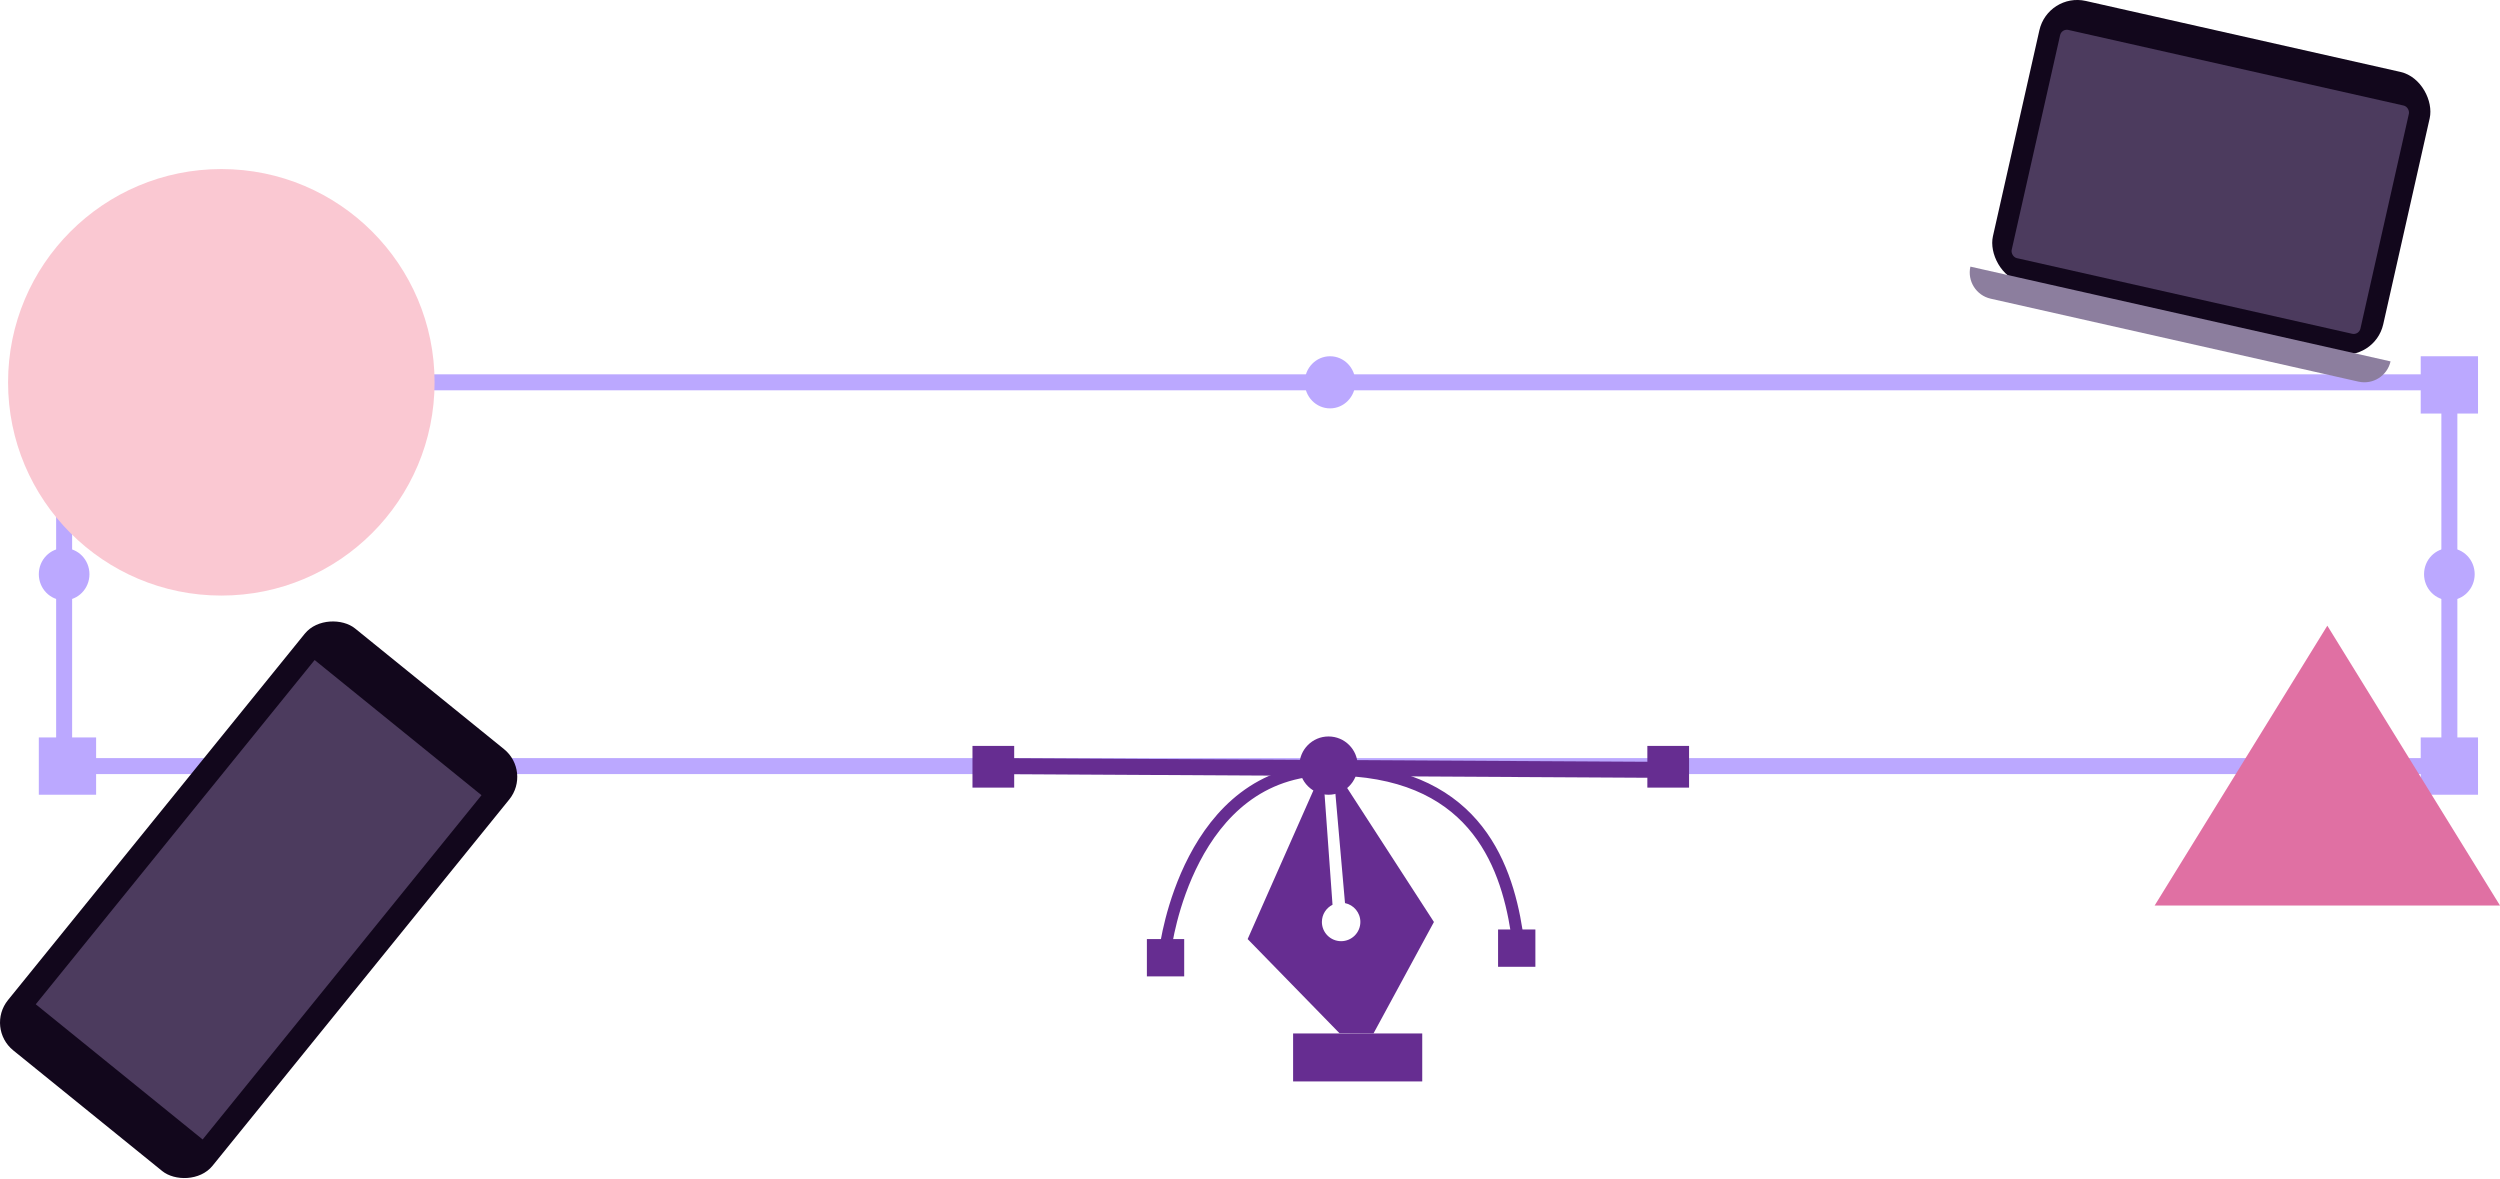 <?xml version="1.0" encoding="UTF-8"?><svg id="Layer_2" xmlns="http://www.w3.org/2000/svg" viewBox="0 0 1876.13 884.81"><defs><style>.cls-1{fill:#fac8d2;}.cls-2{fill:#e070a3;}.cls-3{stroke:#bba8ff;}.cls-3,.cls-4,.cls-5{fill:none;stroke-miterlimit:10;}.cls-3,.cls-5{stroke-width:12px;}.cls-6{fill:#662d91;}.cls-7{fill:#bba8ff;}.cls-4{stroke-linecap:round;stroke-width:9px;}.cls-4,.cls-5{stroke:#662d91;}.cls-8{fill:#12071c;}.cls-9{fill:#8c7e9e;}.cls-10{fill:#4c3b5e;}</style></defs><g id="Layer_2-2"><g><rect class="cls-3" x="48.13" y="286.91" width="1790" height="288"/><ellipse class="cls-7" cx="48.13" cy="430.91" rx="19" ry="19.56"/><ellipse class="cls-7" cx="998.13" cy="286.91" rx="19" ry="19.56"/><ellipse class="cls-7" cx="1838.13" cy="430.91" rx="19" ry="19.56"/><ellipse class="cls-7" cx="998.13" cy="574.91" rx="19" ry="19.56"/><rect class="cls-7" x="26.63" y="267.35" width="43" height="43"/><rect class="cls-7" x="29.13" y="553.41" width="43" height="43"/><rect class="cls-7" x="1816.63" y="267.35" width="43" height="43"/><rect class="cls-7" x="1816.63" y="553.41" width="43" height="43"/></g><circle class="cls-1" cx="166.09" cy="286.91" r="160.04"/><polygon class="cls-2" points="1746.55 469.55 1616.96 679.55 1876.13 679.55 1746.55 469.55"/><rect class="cls-8" x="1509.35" y="24.7" width="300.26" height="216.71" rx="29.09" ry="29.09" transform="translate(69.94 -361.87) rotate(12.71)"/><rect class="cls-10" x="1524.55" y="48.7" width="268.3" height="175.57" rx="5.16" ry="5.16" transform="translate(70.68 -361.61) rotate(12.71)"/><path class="cls-9" d="m1472.51,235.41h323.23c0,11.1-9.02,20.12-20.12,20.12h-282.99c-11.1,0-20.12-9.02-20.12-20.12h0Z" transform="translate(94.05 -353.53) rotate(12.71)"/></g><g id="Layer_3"><path class="cls-6" d="m1076.1,691.91l-45.37,83.65-25.5-.17-68.93-70.66,56.36-127.43,7.33,101.68c-4.73,2.36-7.97,7.25-7.97,12.9,0,7.97,6.46,14.43,14.43,14.43s14.44-6.46,14.44-14.43c0-6.98-4.95-12.8-11.53-14.15l-9.02-102.81,75.76,116.99Z"/><rect class="cls-6" x="970.41" y="775.56" width="96.91" height="36"/><path class="cls-4" d="m874.68,711.53s16.71-134.02,123.3-134.02,132.01,68.69,140.25,121.51"/><circle class="cls-6" cx="997" cy="574.55" r="21.87"/><rect class="cls-6" x="860.68" y="704.73" width="28" height="28"/><rect class="cls-6" x="1124.23" y="697.53" width="28" height="28"/><line class="cls-5" x1="745.45" y1="574.91" x2="1251.91" y2="577.76"/><rect class="cls-6" x="729.8" y="559.77" width="31.3" height="31.3"/><rect class="cls-6" x="1236.26" y="559.77" width="31.3" height="31.3"/><rect class="cls-8" x="-9.66" y="576.47" width="407.49" height="197.54" rx="26.84" ry="26.84" transform="translate(-452.76 401) rotate(-50.99)"/><rect class="cls-10" x="27.85" y="594.65" width="332.48" height="161.17" transform="translate(-452.76 401) rotate(-50.99)"/></g></svg>